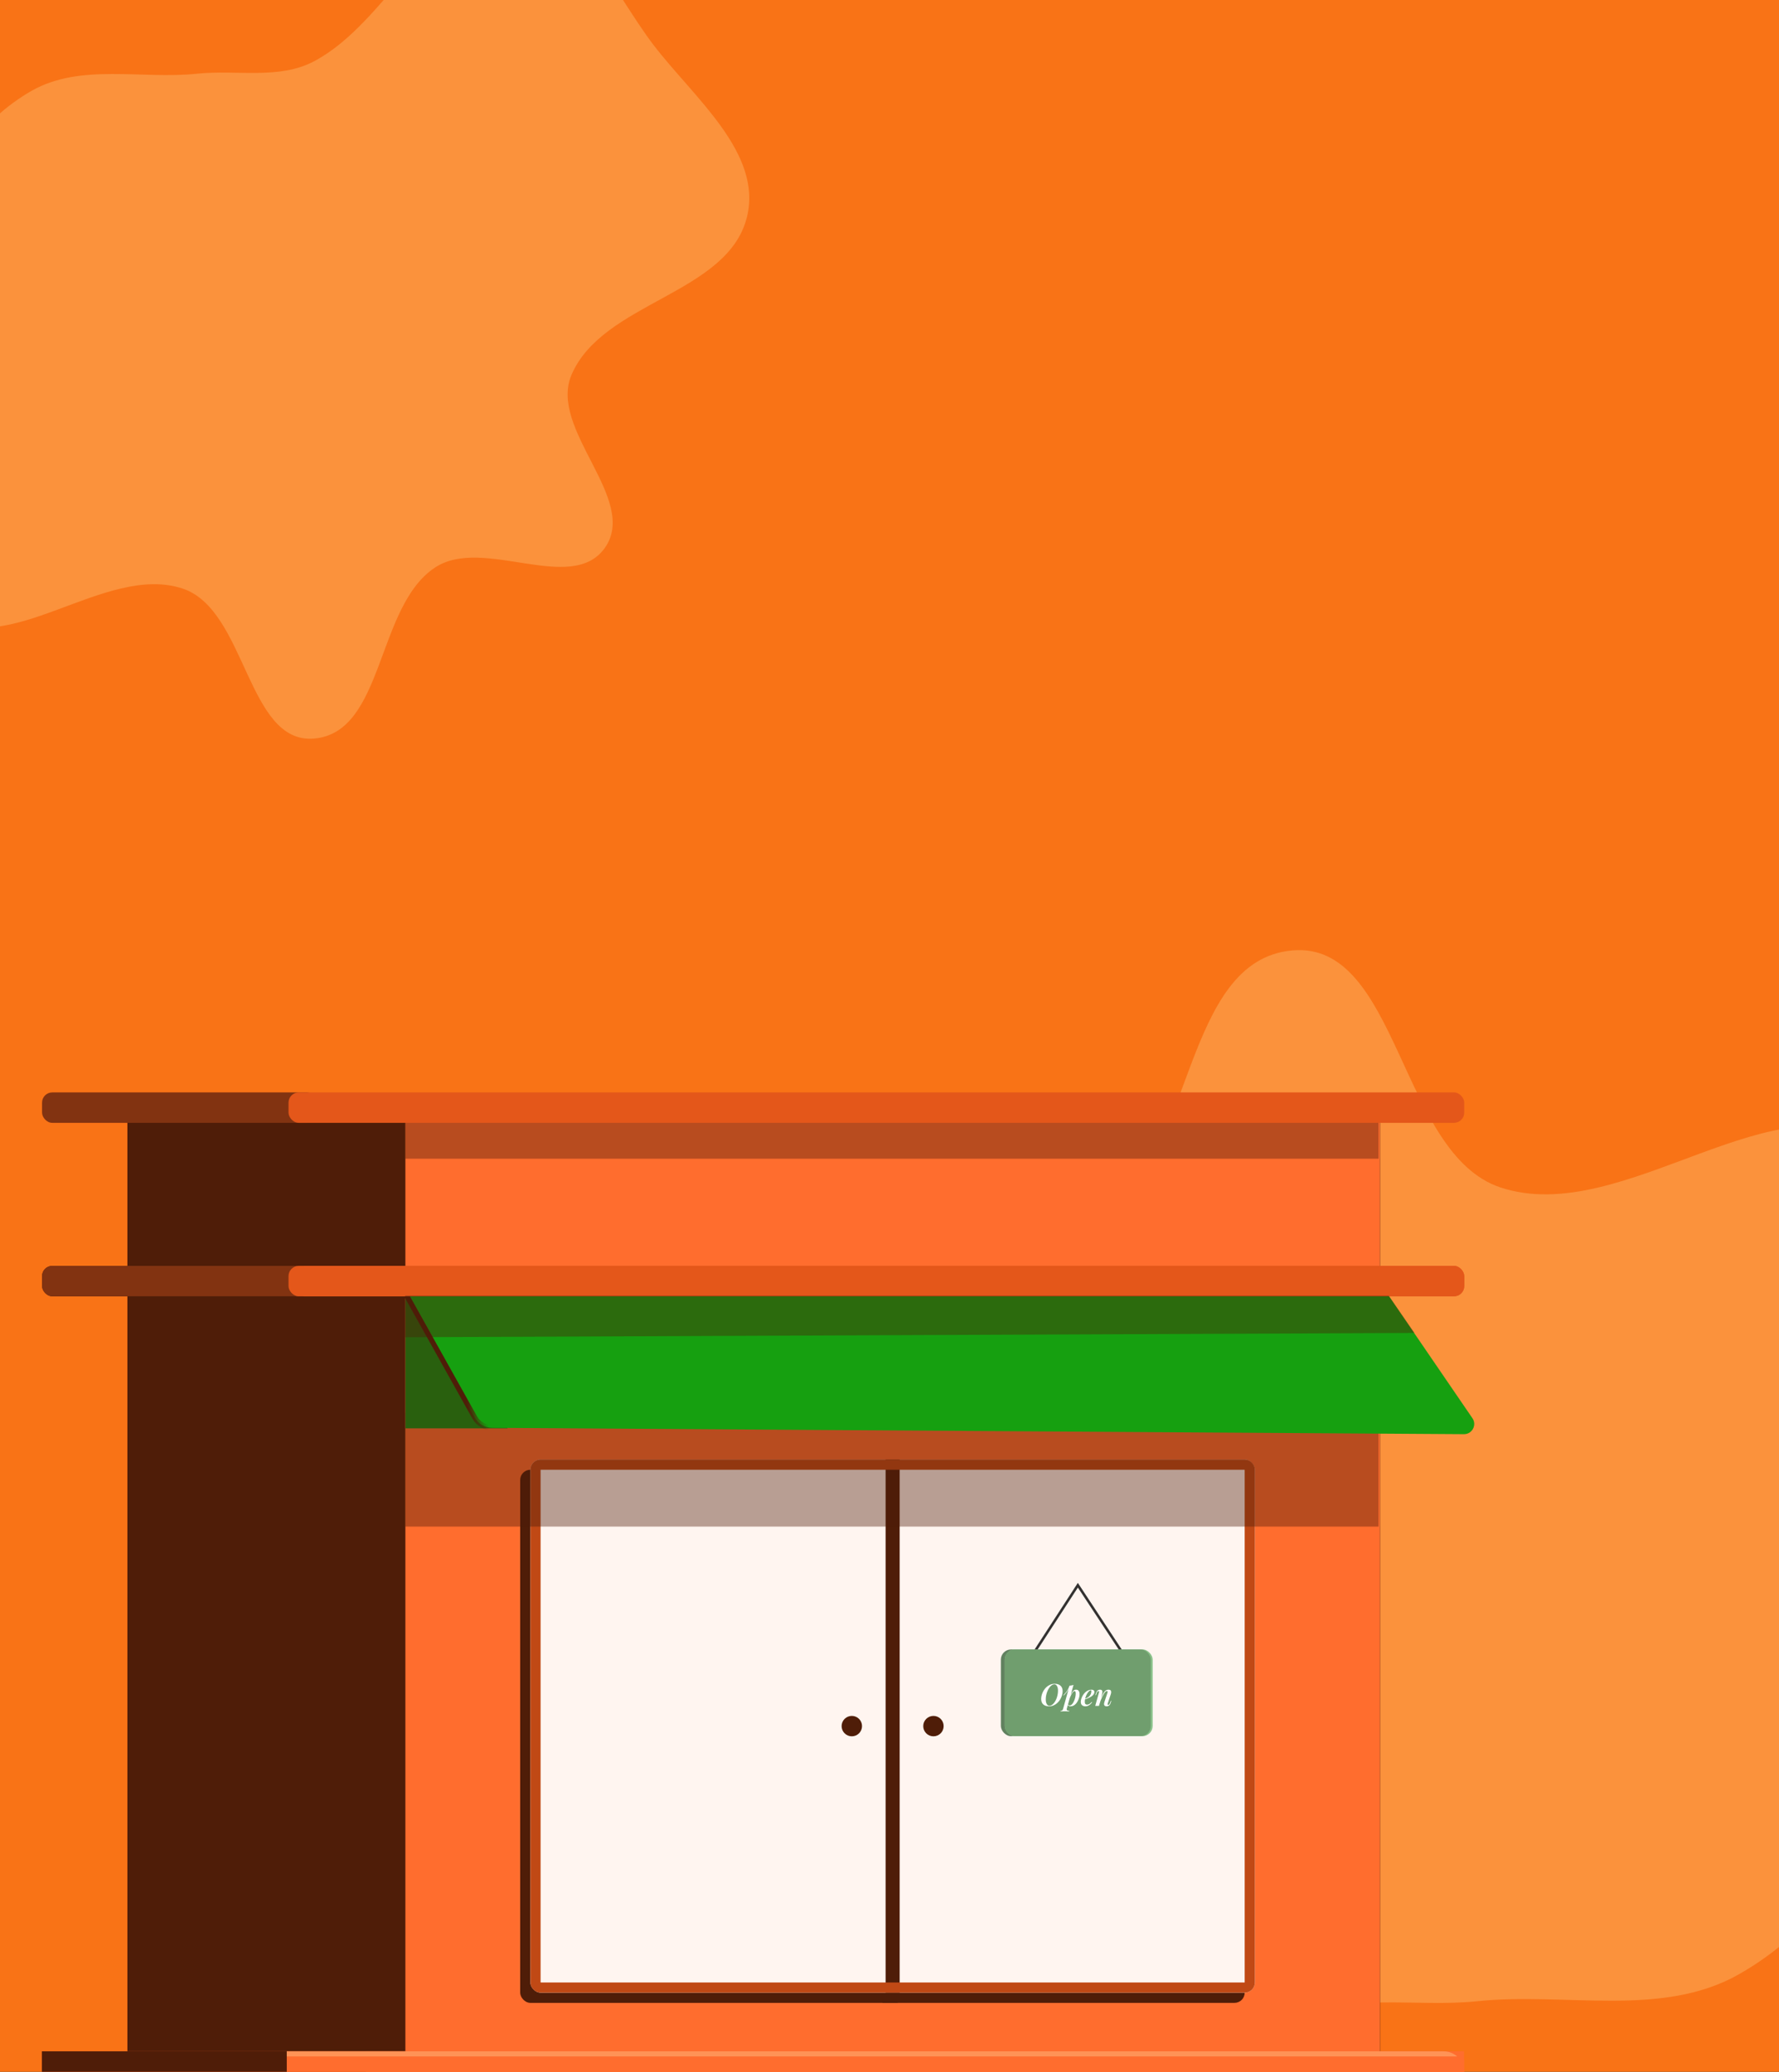 <svg width="850" height="990" viewBox="0 0 850 990" fill="none" xmlns="http://www.w3.org/2000/svg">
<rect x="0" y="0" width="850" height="990" fill="#333333" stroke="none"/>
<g clip-path="url(#clip0_739_1290)">
<rect width="850" height="990" fill="#F97316"/>
<path fill-rule="evenodd" clip-rule="evenodd" d="M617.711 965.601C561.558 995.314 532.804 1078.36 469.346 1081.39C418.869 1083.8 391.93 1017.98 361.229 977.844C330.919 938.218 278.72 896.338 290.775 847.927C305.299 789.602 399.492 784.14 423.215 728.914C440.956 687.611 372.098 634.837 398.067 598.146C423.228 562.597 489.814 607.236 526.236 583.355C570.93 554.05 564.452 458.589 617.711 454.129C668.35 449.889 668.66 551.341 716.875 567.39C775.878 587.031 849.848 511.469 900.084 548.121C943.467 579.773 906.348 653.33 908.224 706.999C909.793 751.902 924.252 797.38 910.287 840.085C896.623 881.868 869.157 921.629 830.935 943.347C794.019 964.322 748.048 951.855 705.818 956.263C676.072 959.367 644.147 951.613 617.711 965.601Z" fill="#FB923C"/>
<path fill-rule="evenodd" clip-rule="evenodd" d="M150.031 29.302C185.558 10.502 203.75 -42.043 243.898 -43.959C275.834 -45.484 292.878 -3.841 312.302 21.555C331.479 46.628 364.504 73.126 356.877 103.756C347.688 140.659 288.094 144.115 273.085 179.058C261.861 205.19 305.425 238.581 288.995 261.797C273.077 284.289 230.949 256.045 207.906 271.155C179.628 289.697 183.727 350.096 150.031 352.918C117.992 355.601 117.797 291.411 87.292 281.256C49.962 268.829 3.162 316.639 -28.621 293.448C-56.069 273.421 -32.584 226.881 -33.771 192.924C-34.764 164.513 -43.912 135.738 -35.076 108.718C-26.431 82.281 -9.054 57.124 15.128 43.383C38.485 30.111 67.569 37.999 94.287 35.211C113.107 33.246 133.305 38.152 150.031 29.302Z" fill="#FB923C"/>
<rect x="63.356" y="528.613" width="593.595" height="449.158" stroke="#4F1D08" stroke-width="4.876"/>
<rect width="535.089" height="454.034" transform="translate(60.919 526.175)" fill="#4F1D08"/>
<g clip-path="url(#clip1_739_1290)">
<rect width="465.613" height="454.034" transform="translate(193.691 526.175)" fill="#FF6D2E"/>
<g clip-path="url(#clip2_739_1290)">
<rect x="248.541" y="702.303" width="346.162" height="254.746" rx="4.876" fill="#4F1D08"/>
<line x1="425.278" y1="702.303" x2="425.278" y2="961.853" stroke="#4F1D08" stroke-width="7.313"/>
</g>
<g clip-path="url(#clip3_739_1290)">
<rect x="253.416" y="697.428" width="346.162" height="254.746" rx="4.876" fill="#FFF5F0"/>
<circle cx="445.999" cy="824.801" r="4.876" fill="#4F1D08"/>
<circle cx="406.995" cy="824.801" r="4.876" fill="#4F1D08"/>
<g opacity="0.8">
<rect x="478.206" y="788.166" width="70.695" height="41.442" rx="4.876" fill="#39643B"/>
<path d="M493.734 790.211L514.996 757.475L536.566 790.211" stroke="black" stroke-width="1.219"/>
<rect x="480.034" y="788.166" width="70.695" height="41.442" rx="4.876" fill="#6CB46F"/>
<rect x="480.034" y="788.166" width="69.788" height="41.442" rx="4.876" fill="#4C884E"/>
</g>
<path d="M503.785 804.839C503.366 804.839 502.951 804.976 502.542 805.249C502.142 805.512 501.766 805.882 501.415 806.36C501.074 806.828 500.772 807.37 500.509 807.984C500.245 808.588 500.036 809.237 499.88 809.929C499.733 810.621 499.66 811.319 499.66 812.021C499.66 812.976 499.821 813.727 500.143 814.273C500.465 814.81 500.879 815.078 501.386 815.078C501.805 815.078 502.215 814.946 502.615 814.683C503.024 814.41 503.4 814.039 503.741 813.571C504.092 813.093 504.399 812.552 504.663 811.948C504.926 811.333 505.131 810.68 505.277 809.988C505.433 809.295 505.511 808.598 505.511 807.896C505.511 806.94 505.35 806.195 505.028 805.658C504.706 805.112 504.292 804.839 503.785 804.839ZM497.466 811.831C497.466 811.187 497.564 810.524 497.759 809.841C497.954 809.159 498.237 808.506 498.607 807.881C498.978 807.257 499.426 806.697 499.953 806.199C500.489 805.702 501.089 805.307 501.752 805.015C502.415 804.722 503.137 804.576 503.917 804.576C505.106 804.576 506.037 804.883 506.71 805.497C507.383 806.102 507.72 806.97 507.72 808.101C507.72 808.744 507.617 809.407 507.412 810.09C507.217 810.763 506.935 811.411 506.564 812.035C506.193 812.659 505.74 813.22 505.204 813.717C504.677 814.215 504.077 814.61 503.405 814.902C502.742 815.195 502.025 815.341 501.255 815.341C500.065 815.341 499.134 815.039 498.461 814.434C497.798 813.82 497.466 812.952 497.466 811.831ZM513.42 808.057C513.206 808.057 512.967 808.198 512.703 808.481C512.45 808.764 512.191 809.154 511.928 809.651C511.665 810.139 511.416 810.69 511.182 811.304C510.958 811.918 510.763 812.562 510.597 813.235L510.875 811.714C511.216 810.68 511.558 809.846 511.899 809.212C512.24 808.579 512.591 808.115 512.952 807.823C513.313 807.53 513.698 807.384 514.108 807.384C514.654 807.384 515.073 807.569 515.365 807.94C515.668 808.31 515.819 808.857 515.819 809.578C515.819 810.027 515.755 810.509 515.629 811.026C515.502 811.543 515.317 812.055 515.073 812.562C514.839 813.069 514.546 813.537 514.195 813.966C513.844 814.385 513.44 814.722 512.981 814.975C512.533 815.219 512.031 815.341 511.475 815.341C511.163 815.341 510.885 815.273 510.641 815.136C510.397 815 510.217 814.81 510.1 814.566L510.217 814.317C510.334 814.541 510.461 814.702 510.597 814.8C510.734 814.897 510.895 814.946 511.08 814.946C511.382 814.946 511.675 814.829 511.957 814.595C512.25 814.351 512.513 814.029 512.747 813.63C512.991 813.22 513.206 812.767 513.391 812.269C513.576 811.772 513.718 811.265 513.815 810.748C513.922 810.231 513.976 809.749 513.976 809.3C513.976 808.832 513.927 808.51 513.83 808.335C513.732 808.15 513.596 808.057 513.42 808.057ZM511.036 805.468C511.377 805.439 511.704 805.4 512.016 805.351C512.338 805.293 512.64 805.215 512.923 805.117L509.749 816.306C509.612 816.774 509.651 817.086 509.866 817.242C510.08 817.398 510.427 817.476 510.904 817.476L510.817 817.784C510.592 817.774 510.28 817.759 509.88 817.74C509.481 817.73 509.061 817.725 508.623 817.725C508.262 817.725 507.896 817.73 507.526 817.74C507.155 817.759 506.882 817.774 506.707 817.784L506.794 817.476C507.145 817.476 507.399 817.408 507.555 817.272C507.711 817.145 507.838 816.911 507.935 816.57L511.036 805.468ZM508.125 809.973C508.496 809.603 508.837 809.232 509.149 808.861C509.471 808.481 509.783 808.037 510.085 807.53C510.388 807.014 510.69 806.365 510.992 805.585L511.036 805.819C510.831 806.492 510.587 807.087 510.305 807.604C510.022 808.111 509.71 808.569 509.369 808.978C509.037 809.388 508.676 809.783 508.286 810.163L508.125 809.973ZM517.987 811.918C518.445 811.743 518.865 811.562 519.245 811.377C519.635 811.182 519.962 810.977 520.225 810.763C520.586 810.441 520.878 810.066 521.103 809.637C521.327 809.198 521.439 808.72 521.439 808.203C521.439 807.979 521.42 807.833 521.381 807.764C521.342 807.696 521.283 807.662 521.205 807.662C520.981 807.662 520.737 807.769 520.474 807.984C520.21 808.198 519.952 808.496 519.698 808.876C519.445 809.247 519.211 809.666 518.996 810.134C518.792 810.602 518.626 811.094 518.499 811.611C518.372 812.128 518.309 812.64 518.309 813.147C518.309 813.664 518.406 814.029 518.601 814.244C518.806 814.449 519.074 814.551 519.406 814.551C519.689 814.551 520.025 814.459 520.415 814.273C520.805 814.088 521.19 813.752 521.571 813.264L521.805 813.381C521.61 813.703 521.351 814.015 521.029 814.317C520.708 814.619 520.337 814.868 519.918 815.063C519.508 815.248 519.055 815.341 518.558 815.341C518.148 815.341 517.777 815.263 517.446 815.107C517.114 814.951 516.856 814.722 516.671 814.42C516.485 814.107 516.393 813.727 516.393 813.279C516.393 812.801 516.476 812.294 516.641 811.757C516.807 811.211 517.041 810.68 517.344 810.163C517.656 809.646 518.021 809.178 518.441 808.759C518.87 808.34 519.343 808.008 519.859 807.764C520.376 807.511 520.932 807.384 521.527 807.384C521.917 807.384 522.243 807.477 522.507 807.662C522.77 807.838 522.902 808.111 522.902 808.481C522.902 808.861 522.794 809.217 522.58 809.549C522.365 809.88 522.073 810.183 521.702 810.456C521.342 810.729 520.942 810.973 520.503 811.187C520.074 811.402 519.64 811.587 519.201 811.743C518.762 811.899 518.353 812.026 517.973 812.123L517.987 811.918ZM525.096 815.136H523.297L525.067 808.832C525.106 808.696 525.135 808.569 525.155 808.452C525.174 808.335 525.165 808.237 525.126 808.159C525.096 808.081 525.014 808.042 524.877 808.042C524.692 808.042 524.521 808.135 524.365 808.32C524.219 808.496 524.058 808.822 523.882 809.3L523.634 809.988H523.356L523.736 808.891C523.941 808.315 524.204 807.92 524.526 807.706C524.848 807.491 525.204 807.384 525.594 807.384C525.916 807.384 526.159 807.448 526.325 807.574C526.501 807.701 526.613 807.867 526.662 808.072C526.71 808.267 526.72 808.486 526.691 808.73C526.662 808.964 526.618 809.198 526.559 809.432L525.096 815.136ZM525.638 812.474C525.998 811.47 526.345 810.641 526.676 809.988C527.008 809.334 527.329 808.818 527.641 808.437C527.954 808.047 528.275 807.774 528.607 807.618C528.938 807.462 529.285 807.384 529.645 807.384C530.123 807.384 530.455 807.491 530.64 807.706C530.835 807.911 530.928 808.184 530.918 808.525C530.918 808.857 530.854 809.212 530.728 809.593L529.294 813.893C529.207 814.156 529.182 814.356 529.221 814.493C529.26 814.619 529.358 814.683 529.514 814.683C529.66 814.683 529.811 814.6 529.967 814.434C530.133 814.268 530.308 813.932 530.494 813.425L530.728 812.767H531.006L530.64 813.834C530.503 814.244 530.328 814.556 530.113 814.771C529.909 814.985 529.684 815.131 529.441 815.209C529.207 815.297 528.973 815.341 528.738 815.341C528.485 815.341 528.266 815.297 528.08 815.209C527.905 815.131 527.768 815.019 527.671 814.873C527.544 814.688 527.49 814.449 527.51 814.156C527.529 813.864 527.607 813.513 527.744 813.103L529.075 809.081C529.124 808.925 529.163 808.769 529.192 808.613C529.221 808.447 529.216 808.31 529.177 808.203C529.138 808.086 529.036 808.028 528.87 808.028C528.665 808.028 528.441 808.145 528.197 808.379C527.954 808.603 527.7 808.92 527.437 809.329C527.173 809.739 526.91 810.217 526.647 810.763C526.384 811.309 526.13 811.904 525.886 812.547C525.652 813.181 525.443 813.839 525.257 814.522L525.638 812.474Z" fill="white"/>
<rect x="423.142" y="696.774" width="6.711" height="256.054" fill="#4F1D08"/>
</g>
<rect x="255.854" y="699.865" width="341.287" height="249.871" rx="2.438" stroke="#C04915" stroke-width="4.876"/>
<rect opacity="0.4" x="193.583" y="675.151" width="465.112" height="54.303" fill="#4F1D08"/>
<rect opacity="0.4" x="193.583" y="533.761" width="465.112" height="19.906" fill="#4F1D08"/>
<path d="M193.717 682.513H242.576L209.93 619.345H193.717V682.513Z" fill="#29600E"/>
</g>
<path d="M226.789 677.276L193.69 618.013H662.722L703.521 677.679C705.742 680.927 703.399 685.332 699.465 685.306L235.239 682.272C231.728 682.249 228.501 680.341 226.789 677.276Z" fill="#16A010" stroke="url(#paint0_linear_739_1290)" stroke-width="2.438"/>
<rect x="20.095" y="604.884" width="121.963" height="14.535" rx="4.876" fill="#4F1D08"/>
<rect x="137.857" y="604.884" width="561.745" height="14.535" rx="4.876" fill="#E4571A"/>
<rect x="20.095" y="604.884" width="128.686" height="14.535" rx="4.876" fill="#823311"/>
<rect x="137.857" y="604.884" width="561.745" height="14.535" rx="4.876" fill="#E4571A"/>
<rect x="20.095" y="522" width="131.212" height="14.535" rx="4.876" fill="#823311"/>
<rect x="137.857" y="522" width="561.745" height="14.535" rx="4.876" fill="#E4571A"/>
<g clip-path="url(#clip4_739_1290)">
<path d="M20 980.208H699.527V1021.65C699.527 1027.04 695.161 1031.4 689.776 1031.4H29.751C24.366 1031.4 20 1027.04 20 1021.65V980.208Z" fill="#FF6D2E"/>
<path d="M20 985.084C20 982.391 22.183 980.208 24.875 980.208H694.632C697.325 980.208 699.508 982.391 699.508 985.084V1026.62C699.508 1029.31 697.325 1031.5 694.632 1031.5H24.876C22.183 1031.5 20 1029.31 20 1026.62V985.084Z" fill="#FF6D2E"/>
<rect width="154.798" height="51.803" transform="translate(20 980.208)" fill="#4F1D08"/>
<g clip-path="url(#clip5_739_1290)">
<path d="M137.013 980.208H689.776C695.161 980.208 699.527 984.574 699.527 989.959V1022.26C699.527 1027.65 695.161 1032.01 689.776 1032.01H146.764C141.378 1032.01 137.013 1027.65 137.013 1022.26V980.208Z" fill="#FF6D2E"/>
<g clip-path="url(#clip6_739_1290)">
<path d="M135.795 980.208H689.777C695.162 980.208 699.528 984.574 699.528 989.96V1022.26C699.528 1027.65 695.162 1032.01 689.777 1032.01H145.546C140.161 1032.01 135.795 1027.65 135.795 1022.26V980.208Z" fill="#FF6D2E"/>
<path d="M136.359 980.209L699.529 980.209" stroke="#FF9356" stroke-width="4.876" stroke-linecap="round"/>
</g>
</g>
</g>
<path opacity="0.4" d="M193.583 619.083H663.504L675.827 636.931L193.583 638.988V619.083Z" fill="#4F1D08"/>
</g>
<defs>
<linearGradient id="paint0_linear_739_1290" x1="222.96" y1="651.69" x2="233.489" y2="651.69" gradientUnits="userSpaceOnUse">
<stop stop-color="#4F1D08"/>
<stop offset="1" stop-color="#4F1D08" stop-opacity="0"/>
</linearGradient>
<clipPath id="clip0_739_1290">
<rect width="850" height="990" fill="white"/>
</clipPath>
<clipPath id="clip1_739_1290">
<rect width="465.613" height="454.034" fill="white" transform="translate(193.691 526.175)"/>
</clipPath>
<clipPath id="clip2_739_1290">
<rect x="248.541" y="702.303" width="346.162" height="254.746" rx="4.876" fill="white"/>
</clipPath>
<clipPath id="clip3_739_1290">
<rect x="253.416" y="697.428" width="346.162" height="254.746" rx="4.876" fill="white"/>
</clipPath>
<clipPath id="clip4_739_1290">
<path d="M20 980.208H699.527V1021.65C699.527 1027.04 695.161 1031.4 689.776 1031.4H29.751C24.366 1031.4 20 1027.04 20 1021.65V980.208Z" fill="white"/>
</clipPath>
<clipPath id="clip5_739_1290">
<path d="M137.013 980.208H689.776C695.161 980.208 699.527 984.574 699.527 989.959V1022.26C699.527 1027.65 695.161 1032.01 689.776 1032.01H146.764C141.378 1032.01 137.013 1027.65 137.013 1022.26V980.208Z" fill="white"/>
</clipPath>
<clipPath id="clip6_739_1290">
<path d="M135.795 980.208H689.777C695.162 980.208 699.528 984.574 699.528 989.96V1022.26C699.528 1027.65 695.162 1032.01 689.777 1032.01H145.546C140.161 1032.01 135.795 1027.65 135.795 1022.26V980.208Z" fill="white"/>
</clipPath>
</defs>
</svg>
